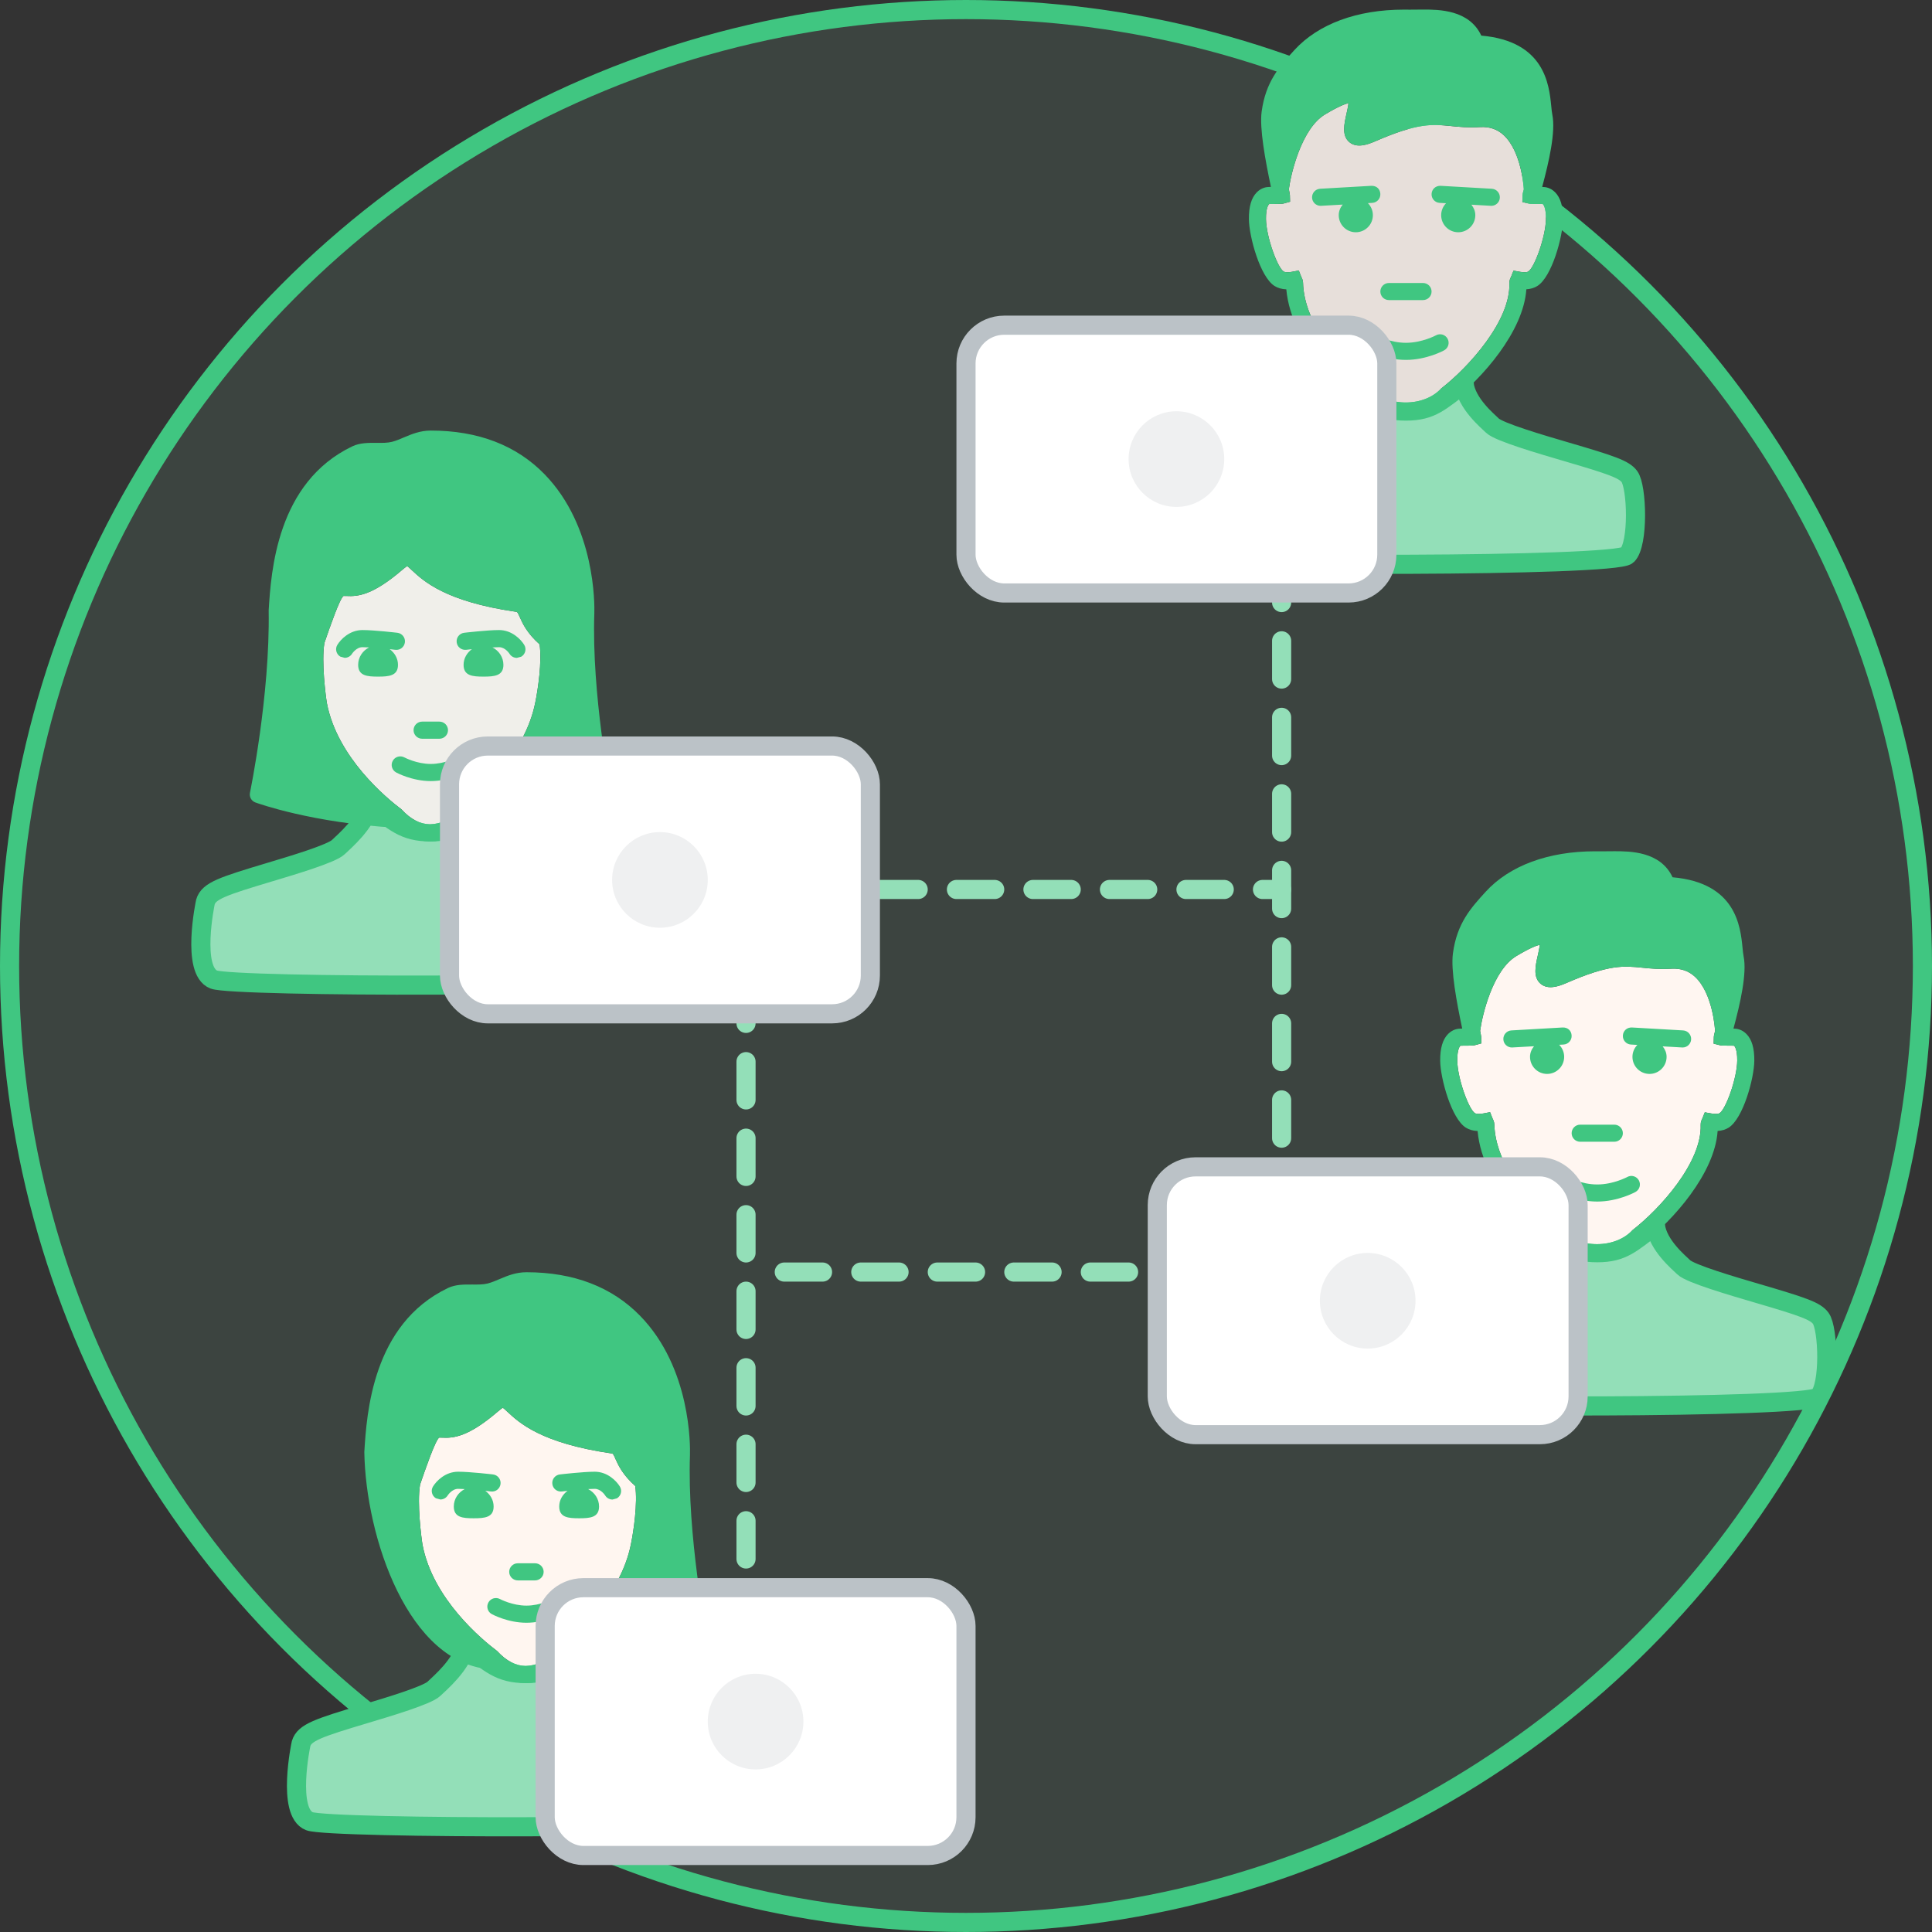 <?xml version="1.0" encoding="UTF-8"?>
<svg width="202px" height="202px" viewBox="0 0 202 202" version="1.1" xmlns="http://www.w3.org/2000/svg" xmlns:xlink="http://www.w3.org/1999/xlink">
    <rect x="0" y="0" width="202" height="202" fill="#333333" stroke="none"/>
    <!-- Generator: Sketch 42 (36781) - http://www.bohemiancoding.com/sketch -->
    <title>Group 20 Copy</title>
    <desc>Created with Sketch.</desc>
    <defs></defs>
    <g id="Page-1" stroke="none" stroke-width="1" fill="none" fill-rule="evenodd">
        <g id="Group-20-Copy" transform="translate(1, 1)">
            <circle id="Oval-Copy-2" stroke="#40C681" stroke-width="2" fill-opacity="0.1" fill="#93DFB8" cx="100" cy="100" r="100"></circle>
            <path d="M133,58 L133,118" id="Path-7" stroke="#93DFB8" stroke-width="2" stroke-linecap="round" stroke-linejoin="round" stroke-dasharray="4"></path>
            <path d="M91,92 L133,92" id="Path-8" stroke="#93DFB8" stroke-width="2" stroke-linecap="round" stroke-linejoin="round" stroke-dasharray="4"></path>
            <path d="M77,102 L77,162" id="Path-7-Copy" stroke="#93DFB8" stroke-width="2" stroke-linecap="round" stroke-linejoin="round" stroke-dasharray="4"></path>
            <path d="M81,132 L123,132" id="Path-8" stroke="#93DFB8" stroke-width="2" stroke-linecap="round" stroke-linejoin="round" stroke-dasharray="4"></path>
            <g id="Group" transform="translate(122, 0)">
                <path d="M40.759,46.234 C38.124,45.463 33.721,44.172 33.038,43.499 C32.539,43.004 30.334,41.203 30.075,39.116 C27.581,40.954 26.705,41.979 23.993,41.979 C21.197,41.979 20.23,40.902 17.683,39 C17.304,41.034 14.985,42.978 14.373,43.571 C13.676,44.247 9.648,45.453 7.245,46.172 C2.274,47.661 0.824,48.14 0.479,49.307 C0.461,49.377 -1.034,56.492 1.352,57.416 C3.43,58.224 45.874,58.276 47.14,57.049 C48.341,55.884 48.157,49.897 47.364,48.828 C46.804,48.072 45.533,47.632 40.759,46.234 Z" id="Fill-311" stroke="#40C681" stroke-width="2" fill="#93DFB8"></path>
                <g id="Group-20" transform="translate(7, 0)">
                    <path d="M29.79,27.39 C29.642,27.479 29.283,27.477 28.958,27.424 L28.244,27.297 L27.976,27.97 C27.919,28.079 27.803,28.303 27.812,28.603 C27.957,32.514 23.585,37.37 20.69,39.612 C19.822,40.547 18.469,41.083 16.971,41.083 C15.502,41.083 14.148,40.545 13.219,39.528 C10.069,37.15 6.349,32.853 6.24,28.56 C6.231,28.297 6.131,28.097 6.067,27.969 L5.795,27.283 L5.072,27.42 C4.737,27.481 4.362,27.481 4.21,27.388 C3.56,26.981 2.386,23.74 2.365,21.896 C2.35,20.67 2.659,20.341 2.709,20.332 C4.014,20.332 4.108,20.306 4.212,20.277 L4.883,20.091 L4.865,19.394 C4.864,19.353 4.823,19.114 4.755,18.783 C4.983,17.084 6.099,12.428 8.534,10.967 C9.96,10.111 10.667,9.857 10.99,9.784 C10.963,10.089 10.856,10.566 10.785,10.883 C10.54,11.962 10.263,13.184 11.09,13.868 C11.847,14.497 12.928,14.149 13.787,13.774 C18.242,11.831 19.758,11.985 21.67,12.174 C22.528,12.262 23.501,12.362 24.788,12.283 C25.697,12.235 26.516,12.492 27.178,13.089 C29.108,14.829 29.311,18.689 29.313,18.728 L29.326,18.778 C29.215,19.173 29.192,19.276 29.188,19.407 L29.17,20.122 L29.865,20.293 C29.986,20.325 30.047,20.325 31.286,20.332 C31.343,20.341 31.65,20.674 31.635,21.896 C31.616,23.74 30.441,26.981 29.79,27.39 L29.79,27.39 Z" id="Fill-917" fill="#E7DFDA"></path>
                    <path d="M32.596,19.105 C33.165,19.68 33.435,20.6 33.421,21.915 C33.403,23.745 32.255,27.954 30.736,28.903 C30.415,29.105 30.027,29.221 29.586,29.248 C29.292,33.686 24.915,38.601 21.886,40.929 C20.793,42.125 18.962,42.87 16.971,42.87 C14.974,42.87 13.168,42.128 12.016,40.838 C10.927,40.038 5.035,35.296 4.49,29.252 C4.017,29.234 3.603,29.116 3.262,28.901 C1.749,27.956 0.599,23.747 0.579,21.915 C0.565,20.6 0.837,19.682 1.404,19.107 C1.886,18.619 2.429,18.546 2.709,18.546 L2.882,18.544 C2.286,15.728 1.675,12.412 1.911,10.677 C2.332,7.527 3.791,5.93 5.333,4.238 C7.825,1.51 11.884,0.007 16.764,0.007 L17.407,0.011 L18.806,4.54747351e-13 C20.399,4.54747351e-13 23.608,4.54747351e-13 24.876,2.723 C31.511,3.302 31.966,7.858 32.189,10.079 C32.223,10.429 32.253,10.74 32.303,10.99 C32.665,12.773 31.96,15.887 31.241,18.546 L31.293,18.546 C31.573,18.546 32.116,18.617 32.596,19.105 Z M29.79,27.39 C30.441,26.981 31.616,23.74 31.635,21.896 C31.65,20.674 31.343,20.341 31.286,20.332 C30.047,20.325 29.986,20.325 29.865,20.293 L29.17,20.122 L29.188,19.407 C29.192,19.276 29.215,19.173 29.326,18.778 L29.313,18.728 C29.311,18.689 29.108,14.829 27.178,13.089 C26.516,12.492 25.697,12.235 24.788,12.283 C23.501,12.362 22.528,12.262 21.67,12.174 C19.758,11.985 18.242,11.831 13.787,13.774 C12.928,14.149 11.847,14.497 11.09,13.868 C10.263,13.184 10.54,11.962 10.785,10.883 C10.856,10.566 10.963,10.089 10.99,9.784 C10.667,9.857 9.96,10.111 8.534,10.967 C6.099,12.428 4.983,17.084 4.755,18.783 C4.823,19.114 4.864,19.353 4.865,19.394 L4.883,20.091 L4.212,20.277 C4.108,20.306 4.014,20.332 2.709,20.332 C2.659,20.341 2.35,20.67 2.365,21.896 C2.386,23.74 3.56,26.981 4.21,27.388 C4.362,27.481 4.737,27.481 5.072,27.42 L5.795,27.283 L6.067,27.969 C6.131,28.097 6.231,28.297 6.24,28.56 C6.349,32.853 10.069,37.15 13.219,39.528 C14.148,40.545 15.502,41.083 16.971,41.083 C18.469,41.083 19.822,40.547 20.69,39.612 C23.585,37.37 27.957,32.514 27.812,28.603 C27.803,28.303 27.919,28.079 27.976,27.97 L28.244,27.297 L28.958,27.424 C29.283,27.477 29.642,27.479 29.79,27.39 Z M25.977,18.735 C26.47,18.764 26.844,19.185 26.816,19.678 C26.789,20.154 26.396,20.52 25.925,20.52 L25.875,20.518 L23.842,20.402 C24.085,20.708 24.251,21.077 24.251,21.497 C24.251,22.484 23.451,23.284 22.466,23.284 C21.48,23.284 20.681,22.484 20.681,21.497 C20.681,21.011 20.879,20.572 21.193,20.25 L20.52,20.211 C20.026,20.184 19.651,19.761 19.679,19.269 C19.708,18.778 20.102,18.41 20.622,18.428 L25.977,18.735 Z M15.215,30.375 C14.722,30.375 14.322,29.975 14.322,29.482 C14.322,28.989 14.722,28.589 15.215,28.589 L18.785,28.589 C19.278,28.589 19.678,28.989 19.678,29.482 C19.678,29.975 19.278,30.375 18.785,30.375 L15.215,30.375 Z M20.142,34.058 C20.574,33.822 21.114,33.981 21.35,34.413 C21.588,34.844 21.43,35.387 21,35.625 C20.927,35.666 19.158,36.629 17,36.629 C14.842,36.629 13.073,35.666 13,35.625 C12.57,35.387 12.412,34.844 12.648,34.413 C12.885,33.981 13.426,33.822 13.858,34.058 C13.873,34.067 15.317,34.842 17,34.842 C18.683,34.842 20.127,34.067 20.142,34.058 Z M13.541,21.497 C13.541,22.484 12.741,23.284 11.756,23.284 C10.77,23.284 9.971,22.484 9.971,21.497 C9.971,21.07 10.142,20.695 10.388,20.39 L8.125,20.518 L8.075,20.52 C7.604,20.52 7.209,20.154 7.184,19.678 C7.156,19.185 7.53,18.764 8.025,18.735 L13.38,18.428 C13.942,18.41 14.294,18.778 14.321,19.269 C14.349,19.761 13.974,20.184 13.48,20.211 L13.019,20.238 C13.341,20.561 13.541,21.006 13.541,21.497 Z" id="Combined-Shape" fill="#40C681"></path>
                </g>
            </g>
            <rect id="Rectangle-12-Copy" stroke="#BBC2C7" stroke-width="2" fill="#FFFFFF" x="100" y="33" width="44" height="28" rx="4"></rect>
            <circle id="Oval-3-Copy" fill="#EFF0F1" cx="122" cy="47" r="5"></circle>
            <g id="Group" transform="translate(20, 44)">
                <path d="M40.759,46.234 C38.124,45.463 33.721,44.172 33.038,43.499 C32.539,43.004 30.334,41.203 30.075,39.116 C27.581,40.954 26.705,41.979 23.993,41.979 C21.197,41.979 20.23,40.902 17.683,39 C17.304,41.034 14.985,42.978 14.373,43.571 C13.676,44.247 9.648,45.453 7.245,46.172 C2.274,47.661 0.824,48.14 0.479,49.307 C0.461,49.377 -1.034,56.492 1.352,57.416 C3.43,58.224 45.874,58.276 47.14,57.049 C48.341,55.884 48.157,49.897 47.364,48.828 C46.804,48.072 45.533,47.632 40.759,46.234 Z" id="Fill-311" stroke="#40C681" stroke-width="2" fill="#93DFB8"></path>
                <g transform="translate(5, 0)">
                    <path d="M18.962,41.183 C17.931,41.172 16.944,40.676 15.981,39.626 C14.423,38.456 9.253,34.196 8.175,28.502 C8.065,27.853 7.584,24.177 7.921,22.217 C8.493,20.556 9.518,17.592 9.917,17.309 L10.221,17.313 C11.429,17.381 12.974,17.221 16.028,14.606 C16.386,14.297 16.556,14.21 16.557,14.181 C16.66,14.242 16.878,14.446 17.054,14.611 C18.285,15.756 20.575,17.89 27.91,18.959 C28.103,18.988 28.11,18.99 28.356,19.549 C28.655,20.224 29.132,21.228 30.416,22.367 C30.678,24.173 30.246,27.099 29.962,28.466 C28.878,33.925 24.098,38.077 21.981,39.711 C21.072,40.683 20.1,41.156 18.962,41.183 L18.962,41.183 Z" id="Fill-953-Copy" fill="#F0EFEA"></path>
                    <path d="M37.868,37.89 C37.952,38.322 37.709,38.752 37.293,38.902 C37.052,38.99 31.332,41.044 22.623,41.538 C21.576,42.436 20.3,42.975 18.993,42.975 L18.944,42.975 C17.682,42.962 16.462,42.445 15.418,41.542 C6.681,41.054 0.948,38.992 0.705,38.902 C0.285,38.75 0.044,38.315 0.136,37.879 C0.156,37.779 2.238,27.715 2.091,18.816 C2.343,14.767 2.931,5.447 10.839,1.666 C11.64,1.285 12.52,1.301 13.386,1.303 C13.971,1.31 14.527,1.313 14.988,1.195 C15.422,1.082 15.823,0.908 16.226,0.736 C17.024,0.4 17.922,0.018 19.04,0.018 C23.981,0.018 27.98,1.552 30.93,4.578 C36.257,10.04 36.168,18.212 36.14,19.128 C35.844,27.511 37.848,37.786 37.868,37.89 Z M18.962,41.183 C20.1,41.156 21.072,40.683 21.981,39.711 C24.098,38.077 28.878,33.925 29.962,28.466 C30.246,27.099 30.678,24.173 30.416,22.367 C29.132,21.228 28.655,20.224 28.356,19.549 C28.11,18.99 28.103,18.988 27.91,18.959 C20.575,17.89 18.285,15.756 17.054,14.611 C16.878,14.446 16.66,14.242 16.557,14.181 C16.556,14.21 16.386,14.297 16.028,14.606 C12.974,17.221 11.429,17.381 10.221,17.313 L9.917,17.309 C9.518,17.592 8.493,20.556 7.921,22.217 C7.584,24.177 8.065,27.853 8.175,28.502 C9.253,34.196 14.423,38.456 15.981,39.626 C16.944,40.676 17.931,41.172 18.962,41.183 Z M23.019,34.549 C23.257,34.98 23.099,35.525 22.665,35.762 C22.598,35.799 20.994,36.666 19.04,36.666 C17.088,36.666 15.483,35.799 15.416,35.762 C14.982,35.525 14.824,34.98 15.063,34.549 C15.297,34.115 15.846,33.957 16.282,34.192 C16.295,34.198 17.564,34.875 19.04,34.875 C20.517,34.875 21.786,34.198 21.799,34.192 C22.235,33.957 22.782,34.115 23.019,34.549 Z M22.748,22.941 C22.254,22.996 21.804,22.65 21.749,22.156 C21.687,21.665 22.042,21.219 22.533,21.16 C22.632,21.149 24.962,20.875 26.184,20.875 C27.521,20.875 28.466,21.853 28.814,22.43 C29.069,22.855 28.929,23.405 28.502,23.659 L28.04,23.784 C27.735,23.784 27.435,23.628 27.267,23.349 C27.267,23.349 26.832,22.666 26.184,22.666 C25.986,22.666 25.745,22.677 25.491,22.691 C26.162,23.035 26.634,23.711 26.634,24.514 C26.634,25.658 25.703,25.744 24.553,25.744 C23.401,25.744 22.47,25.658 22.47,24.514 C22.47,23.829 22.825,23.252 23.338,22.874 C22.996,22.912 22.755,22.939 22.748,22.941 Z M18.141,32.239 C17.643,32.239 17.24,31.838 17.24,31.343 C17.24,30.849 17.643,30.448 18.141,30.448 L19.94,30.448 C20.438,30.448 20.841,30.849 20.841,31.343 C20.841,31.838 20.438,32.239 19.94,32.239 L18.141,32.239 Z M15.611,24.514 C15.611,25.658 14.68,25.744 13.528,25.744 C12.38,25.744 11.447,25.658 11.447,24.514 C11.447,23.711 11.919,23.035 12.59,22.691 C12.336,22.677 12.095,22.666 11.897,22.666 C11.249,22.666 10.812,23.349 10.808,23.356 C10.639,23.628 10.342,23.779 10.04,23.779 L9.573,23.65 C9.154,23.394 9.014,22.851 9.267,22.43 C9.615,21.853 10.558,20.875 11.897,20.875 C13.121,20.875 15.449,21.149 15.548,21.16 C16.039,21.219 16.394,21.665 16.334,22.156 C16.275,22.65 15.828,23.005 15.333,22.941 C15.326,22.939 15.085,22.912 14.743,22.874 C15.256,23.252 15.611,23.829 15.611,24.514 Z" id="Combined-Shape" fill="#40C681"></path>
                </g>
            </g>
            <rect id="Rectangle-12-Copy-3" stroke="#BBC2C7" stroke-width="2" fill="#FFFFFF" x="46" y="77" width="44" height="28" rx="4"></rect>
            <circle id="Oval-3-Copy-3" fill="#EFF0F1" cx="68" cy="91" r="5"></circle>
            <g id="Group-Copy-2" transform="translate(142, 88)">
                <path d="M40.759,46.234 C38.124,45.463 33.721,44.172 33.038,43.499 C32.539,43.004 30.334,41.203 30.075,39.116 C27.581,40.954 26.705,41.979 23.993,41.979 C21.197,41.979 20.23,40.902 17.683,39 C17.304,41.034 14.985,42.978 14.373,43.571 C13.676,44.247 9.648,45.453 7.245,46.172 C2.274,47.661 0.824,48.14 0.479,49.307 C0.461,49.377 -1.034,56.492 1.352,57.416 C3.43,58.224 45.874,58.276 47.14,57.049 C48.341,55.884 48.157,49.897 47.364,48.828 C46.804,48.072 45.533,47.632 40.759,46.234 Z" id="Fill-311" stroke="#40C681" stroke-width="2" fill="#93DFB8"></path>
                <g id="Group-20" transform="translate(7, 0)">
                    <path d="M29.79,27.39 C29.642,27.479 29.283,27.477 28.958,27.424 L28.244,27.297 L27.976,27.97 C27.919,28.079 27.803,28.303 27.812,28.603 C27.957,32.514 23.585,37.37 20.69,39.612 C19.822,40.547 18.469,41.083 16.971,41.083 C15.502,41.083 14.148,40.545 13.219,39.528 C10.069,37.15 6.349,32.853 6.24,28.56 C6.231,28.297 6.131,28.097 6.067,27.969 L5.795,27.283 L5.072,27.42 C4.737,27.481 4.362,27.481 4.21,27.388 C3.56,26.981 2.386,23.74 2.365,21.896 C2.35,20.67 2.659,20.341 2.709,20.332 C4.014,20.332 4.108,20.306 4.212,20.277 L4.883,20.091 L4.865,19.394 C4.864,19.353 4.823,19.114 4.755,18.783 C4.983,17.084 6.099,12.428 8.534,10.967 C9.96,10.111 10.667,9.857 10.99,9.784 C10.963,10.089 10.856,10.566 10.785,10.883 C10.54,11.962 10.263,13.184 11.09,13.868 C11.847,14.497 12.928,14.149 13.787,13.774 C18.242,11.831 19.758,11.985 21.67,12.174 C22.528,12.262 23.501,12.362 24.788,12.283 C25.697,12.235 26.516,12.492 27.178,13.089 C29.108,14.829 29.311,18.689 29.313,18.728 L29.326,18.778 C29.215,19.173 29.192,19.276 29.188,19.407 L29.17,20.122 L29.865,20.293 C29.986,20.325 30.047,20.325 31.286,20.332 C31.343,20.341 31.65,20.674 31.635,21.896 C31.616,23.74 30.441,26.981 29.79,27.39 L29.79,27.39 Z" id="Fill-917" fill="#FFF6F1"></path>
                    <path d="M32.596,19.105 C33.165,19.68 33.435,20.6 33.421,21.915 C33.403,23.745 32.255,27.954 30.736,28.903 C30.415,29.105 30.027,29.221 29.586,29.248 C29.292,33.686 24.915,38.601 21.886,40.929 C20.793,42.125 18.962,42.87 16.971,42.87 C14.974,42.87 13.168,42.128 12.016,40.838 C10.927,40.038 5.035,35.296 4.49,29.252 C4.017,29.234 3.603,29.116 3.262,28.901 C1.749,27.956 0.599,23.747 0.579,21.915 C0.565,20.6 0.837,19.682 1.404,19.107 C1.886,18.619 2.429,18.546 2.709,18.546 L2.882,18.544 C2.286,15.728 1.675,12.412 1.911,10.677 C2.332,7.527 3.791,5.93 5.333,4.238 C7.825,1.51 11.884,0.007 16.764,0.007 L17.407,0.011 L18.806,4.54747351e-13 C20.399,4.54747351e-13 23.608,4.54747351e-13 24.876,2.723 C31.511,3.302 31.966,7.858 32.189,10.079 C32.223,10.429 32.253,10.74 32.303,10.99 C32.665,12.773 31.96,15.887 31.241,18.546 L31.293,18.546 C31.573,18.546 32.116,18.617 32.596,19.105 Z M29.79,27.39 C30.441,26.981 31.616,23.74 31.635,21.896 C31.65,20.674 31.343,20.341 31.286,20.332 C30.047,20.325 29.986,20.325 29.865,20.293 L29.17,20.122 L29.188,19.407 C29.192,19.276 29.215,19.173 29.326,18.778 L29.313,18.728 C29.311,18.689 29.108,14.829 27.178,13.089 C26.516,12.492 25.697,12.235 24.788,12.283 C23.501,12.362 22.528,12.262 21.67,12.174 C19.758,11.985 18.242,11.831 13.787,13.774 C12.928,14.149 11.847,14.497 11.09,13.868 C10.263,13.184 10.54,11.962 10.785,10.883 C10.856,10.566 10.963,10.089 10.99,9.784 C10.667,9.857 9.96,10.111 8.534,10.967 C6.099,12.428 4.983,17.084 4.755,18.783 C4.823,19.114 4.864,19.353 4.865,19.394 L4.883,20.091 L4.212,20.277 C4.108,20.306 4.014,20.332 2.709,20.332 C2.659,20.341 2.35,20.67 2.365,21.896 C2.386,23.74 3.56,26.981 4.21,27.388 C4.362,27.481 4.737,27.481 5.072,27.42 L5.795,27.283 L6.067,27.969 C6.131,28.097 6.231,28.297 6.24,28.56 C6.349,32.853 10.069,37.15 13.219,39.528 C14.148,40.545 15.502,41.083 16.971,41.083 C18.469,41.083 19.822,40.547 20.69,39.612 C23.585,37.37 27.957,32.514 27.812,28.603 C27.803,28.303 27.919,28.079 27.976,27.97 L28.244,27.297 L28.958,27.424 C29.283,27.477 29.642,27.479 29.79,27.39 Z M25.977,18.735 C26.47,18.764 26.844,19.185 26.816,19.678 C26.789,20.154 26.396,20.52 25.925,20.52 L25.875,20.518 L23.842,20.402 C24.085,20.708 24.251,21.077 24.251,21.497 C24.251,22.484 23.451,23.284 22.466,23.284 C21.48,23.284 20.681,22.484 20.681,21.497 C20.681,21.011 20.879,20.572 21.193,20.25 L20.52,20.211 C20.026,20.184 19.651,19.761 19.679,19.269 C19.708,18.778 20.102,18.41 20.622,18.428 L25.977,18.735 Z M15.215,30.375 C14.722,30.375 14.322,29.975 14.322,29.482 C14.322,28.989 14.722,28.589 15.215,28.589 L18.785,28.589 C19.278,28.589 19.678,28.989 19.678,29.482 C19.678,29.975 19.278,30.375 18.785,30.375 L15.215,30.375 Z M20.142,34.058 C20.574,33.822 21.114,33.981 21.35,34.413 C21.588,34.844 21.43,35.387 21,35.625 C20.927,35.666 19.158,36.629 17,36.629 C14.842,36.629 13.073,35.666 13,35.625 C12.57,35.387 12.412,34.844 12.648,34.413 C12.885,33.981 13.426,33.822 13.858,34.058 C13.873,34.067 15.317,34.842 17,34.842 C18.683,34.842 20.127,34.067 20.142,34.058 Z M13.541,21.497 C13.541,22.484 12.741,23.284 11.756,23.284 C10.77,23.284 9.971,22.484 9.971,21.497 C9.971,21.07 10.142,20.695 10.388,20.39 L8.125,20.518 L8.075,20.52 C7.604,20.52 7.209,20.154 7.184,19.678 C7.156,19.185 7.53,18.764 8.025,18.735 L13.38,18.428 C13.942,18.41 14.294,18.778 14.321,19.269 C14.349,19.761 13.974,20.184 13.48,20.211 L13.019,20.238 C13.341,20.561 13.541,21.006 13.541,21.497 Z" id="Combined-Shape" fill="#40C681"></path>
                </g>
            </g>
            <rect id="Rectangle-12-Copy-2" stroke="#BBC2C7" stroke-width="2" fill="#FFFFFF" x="120" y="121" width="44" height="28" rx="4"></rect>
            <circle id="Oval-3-Copy-2" fill="#EFF0F1" cx="142" cy="135" r="5"></circle>
            <g id="Group-Copy" transform="translate(30, 132)">
                <path d="M40.759,46.234 C38.124,45.463 33.721,44.172 33.038,43.499 C32.539,43.004 30.334,41.203 30.075,39.116 C27.581,40.954 26.705,41.979 23.993,41.979 C21.197,41.979 20.23,40.902 17.683,39 C17.304,41.034 14.985,42.978 14.373,43.571 C13.676,44.247 9.648,45.453 7.245,46.172 C2.274,47.661 0.824,48.14 0.479,49.307 C0.461,49.377 -1.034,56.492 1.352,57.416 C3.43,58.224 45.874,58.276 47.14,57.049 C48.341,55.884 48.157,49.897 47.364,48.828 C46.804,48.072 45.533,47.632 40.759,46.234 Z" id="Fill-311" stroke="#40C681" stroke-width="2" fill="#93DFB8"></path>
                <g id="Group" transform="translate(7, 0)">
                    <path d="M16.962,41.183 C15.931,41.172 14.944,40.676 13.981,39.626 C12.423,38.456 7.253,34.196 6.175,28.502 C6.065,27.853 5.584,24.177 5.921,22.217 C6.493,20.556 7.518,17.592 7.917,17.309 L8.221,17.313 C9.429,17.381 10.974,17.221 14.028,14.606 C14.386,14.297 14.556,14.21 14.557,14.181 C14.66,14.242 14.878,14.446 15.054,14.611 C16.285,15.756 18.575,17.89 25.91,18.959 C26.103,18.988 26.11,18.99 26.356,19.549 C26.655,20.224 27.132,21.228 28.416,22.367 C28.678,24.173 28.246,27.099 27.962,28.466 C26.878,33.925 22.098,38.077 19.981,39.711 C19.072,40.683 18.1,41.156 16.962,41.183 L16.962,41.183 Z" id="Fill-953-Copy" fill="#FFF6F0"></path>
                    <path d="M34.14,19.128 C33.844,27.511 35.848,37.786 35.868,37.89 C35.952,38.322 35.709,38.752 35.293,38.902 C35.052,38.99 29.332,41.044 20.623,41.538 C19.576,42.436 18.3,42.975 16.944,42.975 C15.682,42.962 14.462,42.445 13.418,41.542 C4.681,41.054 0.238,27.715 0.091,18.816 C0.343,14.767 0.931,5.447 8.839,1.666 C9.64,1.285 10.52,1.301 11.386,1.303 C11.971,1.31 12.527,1.313 12.988,1.195 C13.422,1.082 13.823,0.908 14.226,0.736 C15.024,0.4 15.922,0.018 17.04,0.018 C21.981,0.018 25.98,1.552 28.93,4.578 C34.257,10.04 34.168,18.212 34.14,19.128 Z M16.962,41.183 C18.1,41.156 19.072,40.683 19.981,39.711 C22.098,38.077 26.878,33.925 27.962,28.466 C28.246,27.099 28.678,24.173 28.416,22.367 C27.132,21.228 26.655,20.224 26.356,19.549 C26.11,18.99 26.103,18.988 25.91,18.959 C18.575,17.89 16.285,15.756 15.054,14.611 C14.878,14.446 14.66,14.242 14.557,14.181 C14.556,14.21 14.386,14.297 14.028,14.606 C10.974,17.221 9.429,17.381 8.221,17.313 L7.917,17.309 C7.518,17.592 6.493,20.556 5.921,22.217 C5.584,24.177 6.065,27.853 6.175,28.502 C7.253,34.196 12.423,38.456 13.981,39.626 C14.944,40.676 15.931,41.172 16.962,41.183 Z M21.019,34.549 C21.257,34.98 21.099,35.525 20.665,35.762 C20.598,35.799 18.994,36.666 17.04,36.666 C15.088,36.666 13.483,35.799 13.416,35.762 C12.982,35.525 12.824,34.98 13.063,34.549 C13.297,34.115 13.846,33.957 14.282,34.192 C14.295,34.198 15.564,34.875 17.04,34.875 C18.517,34.875 19.786,34.198 19.799,34.192 C20.235,33.957 20.782,34.115 21.019,34.549 Z M20.748,22.941 C20.254,22.996 19.804,22.65 19.749,22.156 C19.687,21.665 20.042,21.219 20.533,21.16 C20.632,21.149 22.962,20.875 24.184,20.875 C25.521,20.875 26.466,21.853 26.814,22.43 C27.069,22.855 26.929,23.405 26.502,23.659 L26.04,23.784 C25.735,23.784 25.435,23.628 25.267,23.349 C25.267,23.349 24.832,22.666 24.184,22.666 C23.986,22.666 23.745,22.677 23.491,22.691 C24.162,23.035 24.634,23.711 24.634,24.514 C24.634,25.658 23.703,25.744 22.553,25.744 C21.401,25.744 20.47,25.658 20.47,24.514 C20.47,23.829 20.825,23.252 21.338,22.874 C20.996,22.912 20.755,22.939 20.748,22.941 Z M16.141,32.239 C15.643,32.239 15.24,31.838 15.24,31.343 C15.24,30.849 15.643,30.448 16.141,30.448 L17.94,30.448 C18.438,30.448 18.841,30.849 18.841,31.343 C18.841,31.838 18.438,32.239 17.94,32.239 L16.141,32.239 Z M13.611,24.514 C13.611,25.658 12.68,25.744 11.528,25.744 C10.38,25.744 9.447,25.658 9.447,24.514 C9.447,23.711 9.919,23.035 10.59,22.691 C10.336,22.677 10.095,22.666 9.897,22.666 C9.249,22.666 8.812,23.349 8.808,23.356 C8.639,23.628 8.342,23.779 8.04,23.779 L7.573,23.65 C7.154,23.394 7.014,22.851 7.267,22.43 C7.615,21.853 8.558,20.875 9.897,20.875 C11.121,20.875 13.449,21.149 13.548,21.16 C14.039,21.219 14.394,21.665 14.334,22.156 C14.275,22.65 13.828,23.005 13.333,22.941 C13.326,22.939 13.085,22.912 12.743,22.874 C13.256,23.252 13.611,23.829 13.611,24.514 Z" id="Combined-Shape" fill="#40C681"></path>
                </g>
            </g>
            <rect id="Rectangle-12-Copy-4" stroke="#BBC2C7" stroke-width="2" fill="#FFFFFF" x="56" y="165" width="44" height="28" rx="4"></rect>
            <circle id="Oval-3-Copy-4" fill="#EFF0F1" cx="78" cy="179" r="5"></circle>
        </g>
    </g>
</svg>